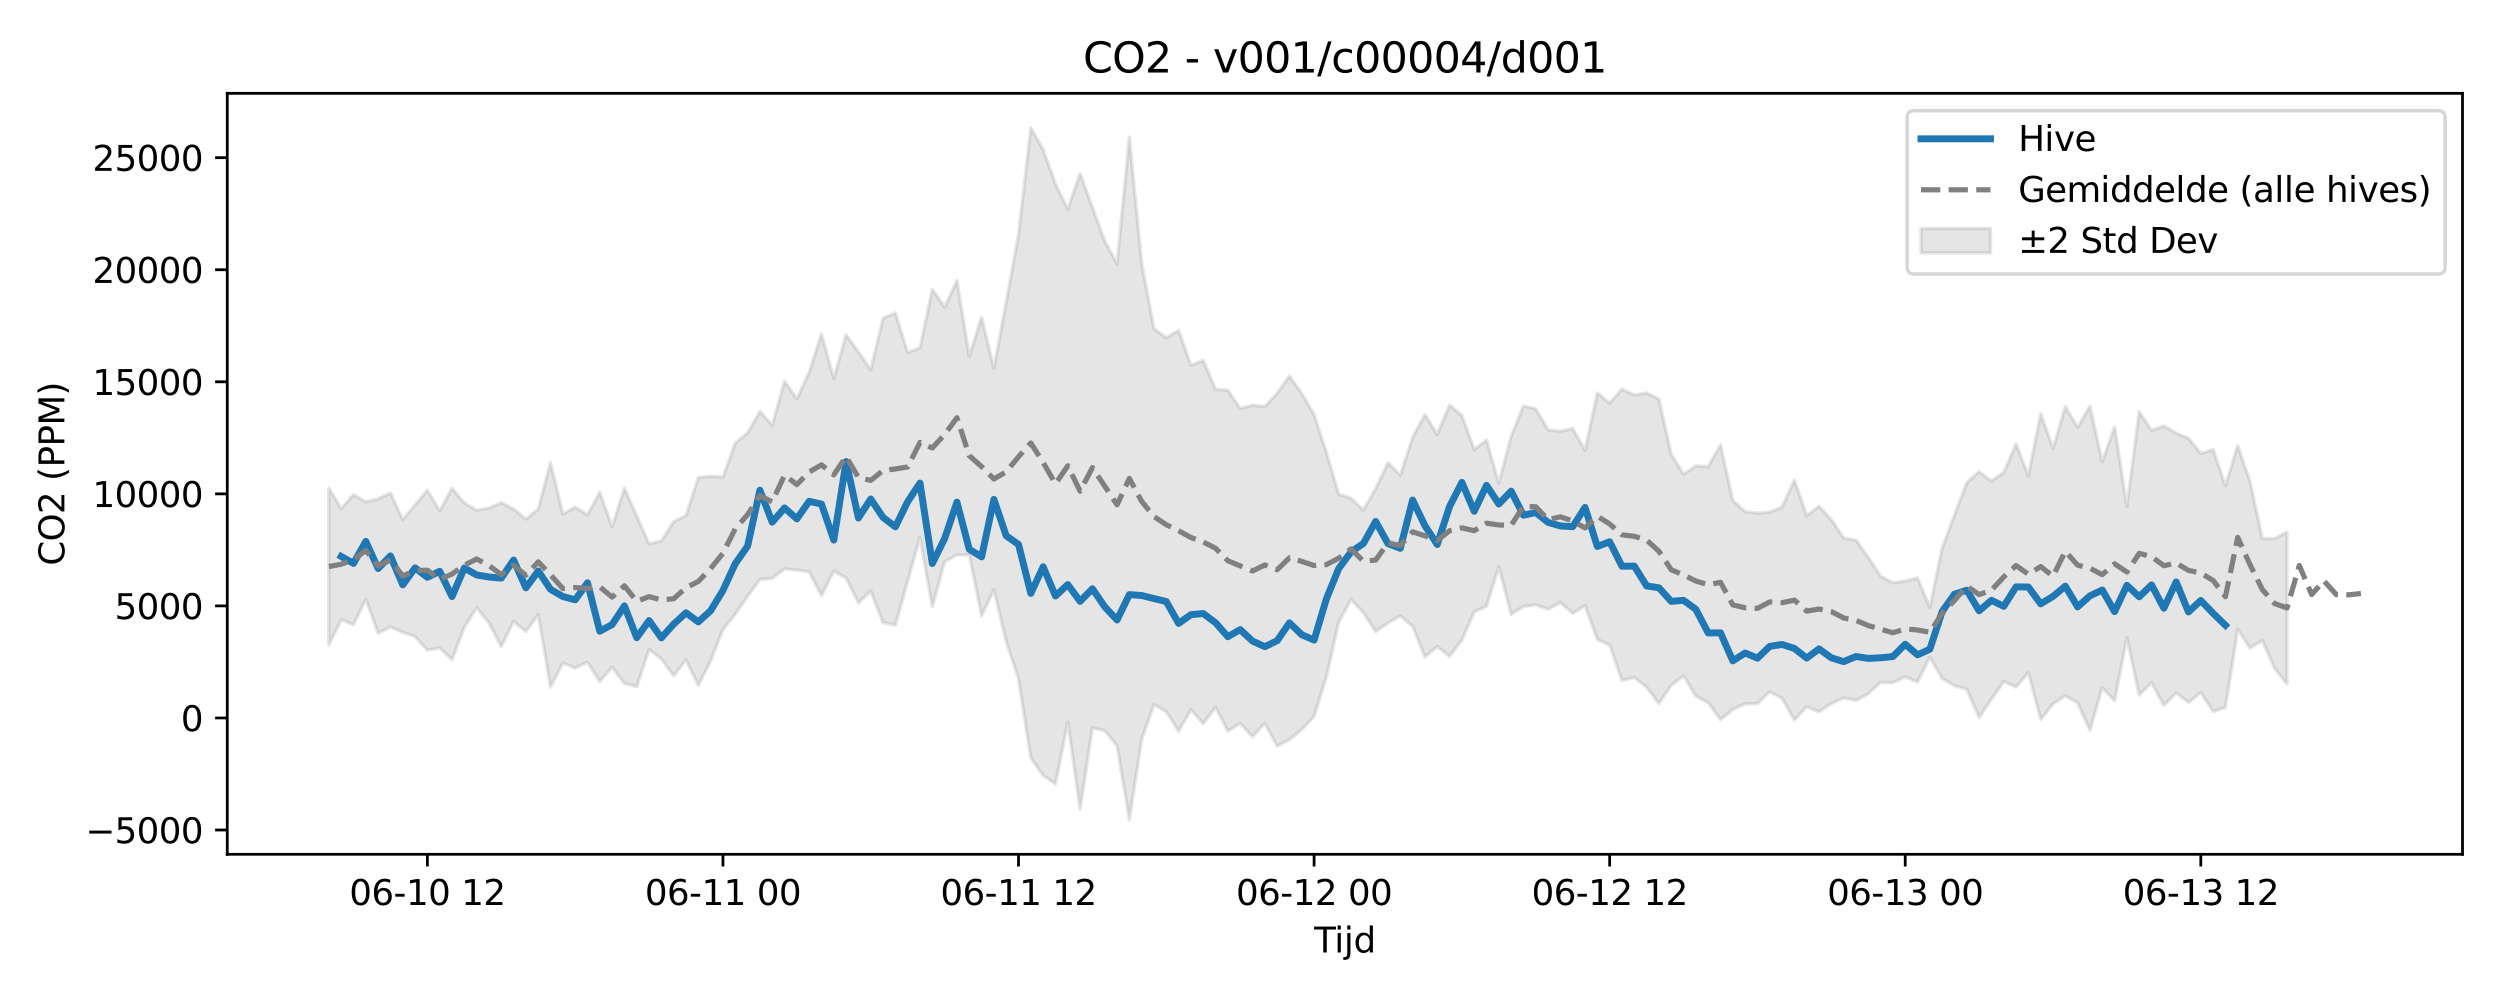 <?xml version="1.0" encoding="utf-8" standalone="no"?>
<!DOCTYPE svg PUBLIC "-//W3C//DTD SVG 1.1//EN"
  "http://www.w3.org/Graphics/SVG/1.1/DTD/svg11.dtd">
<svg xmlns:xlink="http://www.w3.org/1999/xlink" width="720pt" height="288pt" viewBox="0 0 720 288" xmlns="http://www.w3.org/2000/svg" version="1.1">
 <defs>
  <style type="text/css">*{stroke-linejoin: round; stroke-linecap: butt}</style>
 </defs>
 <g id="figure_1">
  <g id="patch_1">
   <path d="M 0 288 
L 720 288 
L 720 0 
L 0 0 
z
" style="fill: #ffffff"/>
  </g>
  <g id="axes_1">
   <g id="patch_2">
    <path d="M 65.45 246.04 
L 709.2 246.04 
L 709.2 26.88 
L 65.45 26.88 
z
" style="fill: #ffffff"/>
   </g>
   <g id="FillBetweenPolyCollection_1">
    <defs>
     <path id="mae911a343c" d="M 94.711 -147.384 
L 94.711 -102.272 
L 98.258 -109.494 
L 101.805 -108.139 
L 105.352 -115.425 
L 108.899 -105.657 
L 112.446 -107.45 
L 115.992 -105.893 
L 119.539 -104.692 
L 123.086 -100.757 
L 126.633 -101.395 
L 130.18 -98.008 
L 133.727 -107.343 
L 137.273 -112.953 
L 140.82 -108.597 
L 144.367 -101.781 
L 147.914 -109.017 
L 151.461 -106.128 
L 155.008 -111.037 
L 158.554 -90.12 
L 162.101 -97.076 
L 165.648 -95.622 
L 169.195 -97.276 
L 172.742 -91.741 
L 176.288 -95.83 
L 179.835 -91.153 
L 183.382 -90.254 
L 186.929 -100.965 
L 190.476 -98.223 
L 194.023 -93.38 
L 197.569 -97.934 
L 201.116 -90.638 
L 204.663 -97.667 
L 208.21 -106.684 
L 211.757 -111.089 
L 215.304 -116.275 
L 218.85 -121.079 
L 222.397 -121.437 
L 225.944 -124.173 
L 229.491 -123.781 
L 233.038 -123.364 
L 236.585 -116.416 
L 240.131 -123.534 
L 243.678 -121.498 
L 247.225 -114.367 
L 250.772 -117.801 
L 254.319 -108.666 
L 257.866 -107.972 
L 261.412 -120.616 
L 264.959 -133.316 
L 268.506 -113.282 
L 272.053 -126.2 
L 275.6 -128.179 
L 279.147 -128.191 
L 282.693 -110.651 
L 286.24 -118.142 
L 289.787 -103.223 
L 293.334 -92.496 
L 296.881 -69.696 
L 300.428 -64.666 
L 303.974 -62.239 
L 307.521 -79.957 
L 311.068 -55.011 
L 314.615 -78.392 
L 318.162 -77.546 
L 321.709 -73.177 
L 325.255 -51.922 
L 328.802 -75.005 
L 332.349 -85.092 
L 335.896 -83.055 
L 339.443 -77.421 
L 342.99 -83.582 
L 346.536 -79.598 
L 350.083 -84.281 
L 353.63 -77.422 
L 357.177 -79.65 
L 360.724 -75.801 
L 364.271 -79.687 
L 367.817 -73.108 
L 371.364 -75.015 
L 374.911 -77.904 
L 378.458 -81.676 
L 382.005 -93.076 
L 385.552 -108.819 
L 389.098 -115.348 
L 392.645 -111.6 
L 396.192 -106.134 
L 399.739 -108.563 
L 403.286 -110.634 
L 406.833 -107.655 
L 410.379 -98.771 
L 413.926 -101.799 
L 417.473 -98.973 
L 421.02 -103.654 
L 424.567 -111.756 
L 428.114 -113.401 
L 431.66 -124.785 
L 435.207 -111.068 
L 438.754 -113.334 
L 442.301 -113.804 
L 445.848 -112.538 
L 449.395 -114.497 
L 452.941 -111.329 
L 456.488 -113.607 
L 460.035 -103.821 
L 463.582 -102.284 
L 467.129 -92.008 
L 470.676 -92.876 
L 474.222 -90.093 
L 477.769 -85.402 
L 481.316 -90.636 
L 484.863 -93.378 
L 488.41 -87.522 
L 491.957 -85.632 
L 495.503 -80.746 
L 499.05 -83.663 
L 502.597 -85.271 
L 506.144 -85.357 
L 509.691 -88.766 
L 513.238 -86.881 
L 516.784 -80.635 
L 520.331 -84.491 
L 523.878 -82.972 
L 527.425 -85.366 
L 530.972 -87 
L 534.519 -86.248 
L 538.065 -88.186 
L 541.612 -91.486 
L 545.159 -91.389 
L 548.706 -93.098 
L 552.253 -91.574 
L 555.8 -98.756 
L 559.346 -92.606 
L 562.893 -90.483 
L 566.44 -89.475 
L 569.987 -81.348 
L 573.534 -86.618 
L 577.081 -91.746 
L 580.627 -90.106 
L 584.174 -94.311 
L 587.721 -80.805 
L 591.268 -85.263 
L 594.815 -87.609 
L 598.362 -85.578 
L 601.908 -77.693 
L 605.455 -89.977 
L 609.002 -86.204 
L 612.549 -104.304 
L 616.096 -87.82 
L 619.642 -91.394 
L 623.189 -84.835 
L 626.736 -88.432 
L 630.283 -85.7 
L 633.83 -88.566 
L 637.377 -83.129 
L 640.923 -84.214 
L 644.47 -106.761 
L 648.017 -101.366 
L 651.564 -103.538 
L 655.111 -95.446 
L 658.658 -91.024 
L 658.658 -134.789 
L 658.658 -134.789 
L 655.111 -132.89 
L 651.564 -132.847 
L 648.017 -149.327 
L 644.47 -159.695 
L 640.923 -148.078 
L 637.377 -158.536 
L 633.83 -157.366 
L 630.283 -161.756 
L 626.736 -163.275 
L 623.189 -165.325 
L 619.642 -164.01 
L 616.096 -169.422 
L 612.549 -142.202 
L 609.002 -165.053 
L 605.455 -155.017 
L 601.908 -171.021 
L 598.362 -164.895 
L 594.815 -170.874 
L 591.268 -158.816 
L 587.721 -168.862 
L 584.174 -150.949 
L 580.627 -160.112 
L 577.081 -151.943 
L 573.534 -149.424 
L 569.987 -152.175 
L 566.44 -148.973 
L 562.893 -139.644 
L 559.346 -130.139 
L 555.8 -113.05 
L 552.253 -121.568 
L 548.706 -120.645 
L 545.159 -120.138 
L 541.612 -122.066 
L 538.065 -127.492 
L 534.519 -132.432 
L 530.972 -133.031 
L 527.425 -138.377 
L 523.878 -142.223 
L 520.331 -139.486 
L 516.784 -149.693 
L 513.238 -141.977 
L 509.691 -140.536 
L 506.144 -140.228 
L 502.597 -140.643 
L 499.05 -143.904 
L 495.503 -159.85 
L 491.957 -153.591 
L 488.41 -153.787 
L 484.863 -151.448 
L 481.316 -157.179 
L 477.769 -173.07 
L 474.222 -174.824 
L 470.676 -174.232 
L 467.129 -175.935 
L 463.582 -171.914 
L 460.035 -174.825 
L 456.488 -158.313 
L 452.941 -164.585 
L 449.395 -163.812 
L 445.848 -164.189 
L 442.301 -170.283 
L 438.754 -171.023 
L 435.207 -162.359 
L 431.66 -148.821 
L 428.114 -161.242 
L 424.567 -158.556 
L 421.02 -168.297 
L 417.473 -171.347 
L 413.926 -162.874 
L 410.379 -168.583 
L 406.833 -162.036 
L 403.286 -151.157 
L 399.739 -154.72 
L 396.192 -147.27 
L 392.645 -141.106 
L 389.098 -144.491 
L 385.552 -145.648 
L 382.005 -157.707 
L 378.458 -168.566 
L 374.911 -174.713 
L 371.364 -179.682 
L 367.817 -174.726 
L 364.271 -170.892 
L 360.724 -171.31 
L 357.177 -170.341 
L 353.63 -175.572 
L 350.083 -175.903 
L 346.536 -184.232 
L 342.99 -182.8 
L 339.443 -192.86 
L 335.896 -190.712 
L 332.349 -193.347 
L 328.802 -212.213 
L 325.255 -248.52 
L 321.709 -212.056 
L 318.162 -218.574 
L 314.615 -228.282 
L 311.068 -238.042 
L 307.521 -227.746 
L 303.974 -235.054 
L 300.428 -244.946 
L 296.881 -251.158 
L 293.334 -220.424 
L 289.787 -201.003 
L 286.24 -181.959 
L 282.693 -196.606 
L 279.147 -185.353 
L 275.6 -207.194 
L 272.053 -199.543 
L 268.506 -204.684 
L 264.959 -187.857 
L 261.412 -186.425 
L 257.866 -197.906 
L 254.319 -196.319 
L 250.772 -181.488 
L 247.225 -186.629 
L 243.678 -191.543 
L 240.131 -178.943 
L 236.585 -191.816 
L 233.038 -180.768 
L 229.491 -173.107 
L 225.944 -178.162 
L 222.397 -165.482 
L 218.85 -169.464 
L 215.304 -163.301 
L 211.757 -160.363 
L 208.21 -150.656 
L 204.663 -150.837 
L 201.116 -150.455 
L 197.569 -139.494 
L 194.023 -137.759 
L 190.476 -132.231 
L 186.929 -131.363 
L 183.382 -139.393 
L 179.835 -147.418 
L 176.288 -136.262 
L 172.742 -146.226 
L 169.195 -139.749 
L 165.648 -141.965 
L 162.101 -139.939 
L 158.554 -154.752 
L 155.008 -141.346 
L 151.461 -138.514 
L 147.914 -141.375 
L 144.367 -143.241 
L 140.82 -141.664 
L 137.273 -141.074 
L 133.727 -143.122 
L 130.18 -147.345 
L 126.633 -140.862 
L 123.086 -146.812 
L 119.539 -142.6 
L 115.992 -138.37 
L 112.446 -146.004 
L 108.899 -144.327 
L 105.352 -143.481 
L 101.805 -145.54 
L 98.258 -141.504 
L 94.711 -147.384 
z
" style="stroke: #808080; stroke-opacity: 0.2"/>
    </defs>
    <g clip-path="url(#p1f1b391fb7)">
     <use xlink:href="#mae911a343c" x="0" y="288" style="fill: #808080; fill-opacity: 0.2; stroke: #808080; stroke-opacity: 0.2"/>
    </g>
   </g>
   <g id="matplotlib.axis_1">
    <g id="xtick_1">
     <g id="line2d_1">
      <defs>
       <path id="ma8ecbeee14" d="M 0 0 
L 0 3.5 
" style="stroke: #000000; stroke-width: 0.8"/>
      </defs>
      <g>
       <use xlink:href="#ma8ecbeee14" x="123.086" y="246.04" style="stroke: #000000; stroke-width: 0.8"/>
      </g>
     </g>
     <g id="text_1">
      <!-- 06-10 12 -->
      <g transform="translate(100.606 260.638) scale(0.1 -0.1)">
       <defs>
        <path id="DejaVuSans-30" d="M 2034 4250 
Q 1547 4250 1301 3770 
Q 1056 3291 1056 2328 
Q 1056 1369 1301 889 
Q 1547 409 2034 409 
Q 2525 409 2770 889 
Q 3016 1369 3016 2328 
Q 3016 3291 2770 3770 
Q 2525 4250 2034 4250 
z
M 2034 4750 
Q 2819 4750 3233 4129 
Q 3647 3509 3647 2328 
Q 3647 1150 3233 529 
Q 2819 -91 2034 -91 
Q 1250 -91 836 529 
Q 422 1150 422 2328 
Q 422 3509 836 4129 
Q 1250 4750 2034 4750 
z
" transform="scale(0.016)"/>
        <path id="DejaVuSans-36" d="M 2113 2584 
Q 1688 2584 1439 2293 
Q 1191 2003 1191 1497 
Q 1191 994 1439 701 
Q 1688 409 2113 409 
Q 2538 409 2786 701 
Q 3034 994 3034 1497 
Q 3034 2003 2786 2293 
Q 2538 2584 2113 2584 
z
M 3366 4563 
L 3366 3988 
Q 3128 4100 2886 4159 
Q 2644 4219 2406 4219 
Q 1781 4219 1451 3797 
Q 1122 3375 1075 2522 
Q 1259 2794 1537 2939 
Q 1816 3084 2150 3084 
Q 2853 3084 3261 2657 
Q 3669 2231 3669 1497 
Q 3669 778 3244 343 
Q 2819 -91 2113 -91 
Q 1303 -91 875 529 
Q 447 1150 447 2328 
Q 447 3434 972 4092 
Q 1497 4750 2381 4750 
Q 2619 4750 2861 4703 
Q 3103 4656 3366 4563 
z
" transform="scale(0.016)"/>
        <path id="DejaVuSans-2d" d="M 313 2009 
L 1997 2009 
L 1997 1497 
L 313 1497 
L 313 2009 
z
" transform="scale(0.016)"/>
        <path id="DejaVuSans-31" d="M 794 531 
L 1825 531 
L 1825 4091 
L 703 3866 
L 703 4441 
L 1819 4666 
L 2450 4666 
L 2450 531 
L 3481 531 
L 3481 0 
L 794 0 
L 794 531 
z
" transform="scale(0.016)"/>
        <path id="DejaVuSans-20" transform="scale(0.016)"/>
        <path id="DejaVuSans-32" d="M 1228 531 
L 3431 531 
L 3431 0 
L 469 0 
L 469 531 
Q 828 903 1448 1529 
Q 2069 2156 2228 2338 
Q 2531 2678 2651 2914 
Q 2772 3150 2772 3378 
Q 2772 3750 2511 3984 
Q 2250 4219 1831 4219 
Q 1534 4219 1204 4116 
Q 875 4013 500 3803 
L 500 4441 
Q 881 4594 1212 4672 
Q 1544 4750 1819 4750 
Q 2544 4750 2975 4387 
Q 3406 4025 3406 3419 
Q 3406 3131 3298 2873 
Q 3191 2616 2906 2266 
Q 2828 2175 2409 1742 
Q 1991 1309 1228 531 
z
" transform="scale(0.016)"/>
       </defs>
       <use xlink:href="#DejaVuSans-30"/>
       <use xlink:href="#DejaVuSans-36" transform="translate(63.623 0)"/>
       <use xlink:href="#DejaVuSans-2d" transform="translate(127.246 0)"/>
       <use xlink:href="#DejaVuSans-31" transform="translate(163.33 0)"/>
       <use xlink:href="#DejaVuSans-30" transform="translate(226.953 0)"/>
       <use xlink:href="#DejaVuSans-20" transform="translate(290.576 0)"/>
       <use xlink:href="#DejaVuSans-31" transform="translate(322.363 0)"/>
       <use xlink:href="#DejaVuSans-32" transform="translate(385.986 0)"/>
      </g>
     </g>
    </g>
    <g id="xtick_2">
     <g id="line2d_2">
      <g>
       <use xlink:href="#ma8ecbeee14" x="208.21" y="246.04" style="stroke: #000000; stroke-width: 0.8"/>
      </g>
     </g>
     <g id="text_2">
      <!-- 06-11 00 -->
      <g transform="translate(185.73 260.638) scale(0.1 -0.1)">
       <use xlink:href="#DejaVuSans-30"/>
       <use xlink:href="#DejaVuSans-36" transform="translate(63.623 0)"/>
       <use xlink:href="#DejaVuSans-2d" transform="translate(127.246 0)"/>
       <use xlink:href="#DejaVuSans-31" transform="translate(163.33 0)"/>
       <use xlink:href="#DejaVuSans-31" transform="translate(226.953 0)"/>
       <use xlink:href="#DejaVuSans-20" transform="translate(290.576 0)"/>
       <use xlink:href="#DejaVuSans-30" transform="translate(322.363 0)"/>
       <use xlink:href="#DejaVuSans-30" transform="translate(385.986 0)"/>
      </g>
     </g>
    </g>
    <g id="xtick_3">
     <g id="line2d_3">
      <g>
       <use xlink:href="#ma8ecbeee14" x="293.334" y="246.04" style="stroke: #000000; stroke-width: 0.8"/>
      </g>
     </g>
     <g id="text_3">
      <!-- 06-11 12 -->
      <g transform="translate(270.853 260.638) scale(0.1 -0.1)">
       <use xlink:href="#DejaVuSans-30"/>
       <use xlink:href="#DejaVuSans-36" transform="translate(63.623 0)"/>
       <use xlink:href="#DejaVuSans-2d" transform="translate(127.246 0)"/>
       <use xlink:href="#DejaVuSans-31" transform="translate(163.33 0)"/>
       <use xlink:href="#DejaVuSans-31" transform="translate(226.953 0)"/>
       <use xlink:href="#DejaVuSans-20" transform="translate(290.576 0)"/>
       <use xlink:href="#DejaVuSans-31" transform="translate(322.363 0)"/>
       <use xlink:href="#DejaVuSans-32" transform="translate(385.986 0)"/>
      </g>
     </g>
    </g>
    <g id="xtick_4">
     <g id="line2d_4">
      <g>
       <use xlink:href="#ma8ecbeee14" x="378.458" y="246.04" style="stroke: #000000; stroke-width: 0.8"/>
      </g>
     </g>
     <g id="text_4">
      <!-- 06-12 00 -->
      <g transform="translate(355.977 260.638) scale(0.1 -0.1)">
       <use xlink:href="#DejaVuSans-30"/>
       <use xlink:href="#DejaVuSans-36" transform="translate(63.623 0)"/>
       <use xlink:href="#DejaVuSans-2d" transform="translate(127.246 0)"/>
       <use xlink:href="#DejaVuSans-31" transform="translate(163.33 0)"/>
       <use xlink:href="#DejaVuSans-32" transform="translate(226.953 0)"/>
       <use xlink:href="#DejaVuSans-20" transform="translate(290.576 0)"/>
       <use xlink:href="#DejaVuSans-30" transform="translate(322.363 0)"/>
       <use xlink:href="#DejaVuSans-30" transform="translate(385.986 0)"/>
      </g>
     </g>
    </g>
    <g id="xtick_5">
     <g id="line2d_5">
      <g>
       <use xlink:href="#ma8ecbeee14" x="463.582" y="246.04" style="stroke: #000000; stroke-width: 0.8"/>
      </g>
     </g>
     <g id="text_5">
      <!-- 06-12 12 -->
      <g transform="translate(441.101 260.638) scale(0.1 -0.1)">
       <use xlink:href="#DejaVuSans-30"/>
       <use xlink:href="#DejaVuSans-36" transform="translate(63.623 0)"/>
       <use xlink:href="#DejaVuSans-2d" transform="translate(127.246 0)"/>
       <use xlink:href="#DejaVuSans-31" transform="translate(163.33 0)"/>
       <use xlink:href="#DejaVuSans-32" transform="translate(226.953 0)"/>
       <use xlink:href="#DejaVuSans-20" transform="translate(290.576 0)"/>
       <use xlink:href="#DejaVuSans-31" transform="translate(322.363 0)"/>
       <use xlink:href="#DejaVuSans-32" transform="translate(385.986 0)"/>
      </g>
     </g>
    </g>
    <g id="xtick_6">
     <g id="line2d_6">
      <g>
       <use xlink:href="#ma8ecbeee14" x="548.706" y="246.04" style="stroke: #000000; stroke-width: 0.8"/>
      </g>
     </g>
     <g id="text_6">
      <!-- 06-13 00 -->
      <g transform="translate(526.225 260.638) scale(0.1 -0.1)">
       <defs>
        <path id="DejaVuSans-33" d="M 2597 2516 
Q 3050 2419 3304 2112 
Q 3559 1806 3559 1356 
Q 3559 666 3084 287 
Q 2609 -91 1734 -91 
Q 1441 -91 1130 -33 
Q 819 25 488 141 
L 488 750 
Q 750 597 1062 519 
Q 1375 441 1716 441 
Q 2309 441 2620 675 
Q 2931 909 2931 1356 
Q 2931 1769 2642 2001 
Q 2353 2234 1838 2234 
L 1294 2234 
L 1294 2753 
L 1863 2753 
Q 2328 2753 2575 2939 
Q 2822 3125 2822 3475 
Q 2822 3834 2567 4026 
Q 2313 4219 1838 4219 
Q 1578 4219 1281 4162 
Q 984 4106 628 3988 
L 628 4550 
Q 988 4650 1302 4700 
Q 1616 4750 1894 4750 
Q 2613 4750 3031 4423 
Q 3450 4097 3450 3541 
Q 3450 3153 3228 2886 
Q 3006 2619 2597 2516 
z
" transform="scale(0.016)"/>
       </defs>
       <use xlink:href="#DejaVuSans-30"/>
       <use xlink:href="#DejaVuSans-36" transform="translate(63.623 0)"/>
       <use xlink:href="#DejaVuSans-2d" transform="translate(127.246 0)"/>
       <use xlink:href="#DejaVuSans-31" transform="translate(163.33 0)"/>
       <use xlink:href="#DejaVuSans-33" transform="translate(226.953 0)"/>
       <use xlink:href="#DejaVuSans-20" transform="translate(290.576 0)"/>
       <use xlink:href="#DejaVuSans-30" transform="translate(322.363 0)"/>
       <use xlink:href="#DejaVuSans-30" transform="translate(385.986 0)"/>
      </g>
     </g>
    </g>
    <g id="xtick_7">
     <g id="line2d_7">
      <g>
       <use xlink:href="#ma8ecbeee14" x="633.83" y="246.04" style="stroke: #000000; stroke-width: 0.8"/>
      </g>
     </g>
     <g id="text_7">
      <!-- 06-13 12 -->
      <g transform="translate(611.349 260.638) scale(0.1 -0.1)">
       <use xlink:href="#DejaVuSans-30"/>
       <use xlink:href="#DejaVuSans-36" transform="translate(63.623 0)"/>
       <use xlink:href="#DejaVuSans-2d" transform="translate(127.246 0)"/>
       <use xlink:href="#DejaVuSans-31" transform="translate(163.33 0)"/>
       <use xlink:href="#DejaVuSans-33" transform="translate(226.953 0)"/>
       <use xlink:href="#DejaVuSans-20" transform="translate(290.576 0)"/>
       <use xlink:href="#DejaVuSans-31" transform="translate(322.363 0)"/>
       <use xlink:href="#DejaVuSans-32" transform="translate(385.986 0)"/>
      </g>
     </g>
    </g>
    <g id="text_8">
     <!-- Tijd -->
     <g transform="translate(378.475 274.317) scale(0.1 -0.1)">
      <defs>
       <path id="DejaVuSans-54" d="M -19 4666 
L 3928 4666 
L 3928 4134 
L 2272 4134 
L 2272 0 
L 1638 0 
L 1638 4134 
L -19 4134 
L -19 4666 
z
" transform="scale(0.016)"/>
       <path id="DejaVuSans-69" d="M 603 3500 
L 1178 3500 
L 1178 0 
L 603 0 
L 603 3500 
z
M 603 4863 
L 1178 4863 
L 1178 4134 
L 603 4134 
L 603 4863 
z
" transform="scale(0.016)"/>
       <path id="DejaVuSans-6a" d="M 603 3500 
L 1178 3500 
L 1178 -63 
Q 1178 -731 923 -1031 
Q 669 -1331 103 -1331 
L -116 -1331 
L -116 -844 
L 38 -844 
Q 366 -844 484 -692 
Q 603 -541 603 -63 
L 603 3500 
z
M 603 4863 
L 1178 4863 
L 1178 4134 
L 603 4134 
L 603 4863 
z
" transform="scale(0.016)"/>
       <path id="DejaVuSans-64" d="M 2906 2969 
L 2906 4863 
L 3481 4863 
L 3481 0 
L 2906 0 
L 2906 525 
Q 2725 213 2448 61 
Q 2172 -91 1784 -91 
Q 1150 -91 751 415 
Q 353 922 353 1747 
Q 353 2572 751 3078 
Q 1150 3584 1784 3584 
Q 2172 3584 2448 3432 
Q 2725 3281 2906 2969 
z
M 947 1747 
Q 947 1113 1208 752 
Q 1469 391 1925 391 
Q 2381 391 2643 752 
Q 2906 1113 2906 1747 
Q 2906 2381 2643 2742 
Q 2381 3103 1925 3103 
Q 1469 3103 1208 2742 
Q 947 2381 947 1747 
z
" transform="scale(0.016)"/>
      </defs>
      <use xlink:href="#DejaVuSans-54"/>
      <use xlink:href="#DejaVuSans-69" transform="translate(57.959 0)"/>
      <use xlink:href="#DejaVuSans-6a" transform="translate(85.742 0)"/>
      <use xlink:href="#DejaVuSans-64" transform="translate(113.525 0)"/>
     </g>
    </g>
   </g>
   <g id="matplotlib.axis_2">
    <g id="ytick_1">
     <g id="line2d_8">
      <defs>
       <path id="mf0918ea2f8" d="M 0 0 
L -3.5 0 
" style="stroke: #000000; stroke-width: 0.8"/>
      </defs>
      <g>
       <use xlink:href="#mf0918ea2f8" x="65.45" y="239.047" style="stroke: #000000; stroke-width: 0.8"/>
      </g>
     </g>
     <g id="text_9">
      <!-- −5000 -->
      <g transform="translate(24.62 242.846) scale(0.1 -0.1)">
       <defs>
        <path id="DejaVuSans-2212" d="M 678 2272 
L 4684 2272 
L 4684 1741 
L 678 1741 
L 678 2272 
z
" transform="scale(0.016)"/>
        <path id="DejaVuSans-35" d="M 691 4666 
L 3169 4666 
L 3169 4134 
L 1269 4134 
L 1269 2991 
Q 1406 3038 1543 3061 
Q 1681 3084 1819 3084 
Q 2600 3084 3056 2656 
Q 3513 2228 3513 1497 
Q 3513 744 3044 326 
Q 2575 -91 1722 -91 
Q 1428 -91 1123 -41 
Q 819 9 494 109 
L 494 744 
Q 775 591 1075 516 
Q 1375 441 1709 441 
Q 2250 441 2565 725 
Q 2881 1009 2881 1497 
Q 2881 1984 2565 2268 
Q 2250 2553 1709 2553 
Q 1456 2553 1204 2497 
Q 953 2441 691 2322 
L 691 4666 
z
" transform="scale(0.016)"/>
       </defs>
       <use xlink:href="#DejaVuSans-2212"/>
       <use xlink:href="#DejaVuSans-35" transform="translate(83.789 0)"/>
       <use xlink:href="#DejaVuSans-30" transform="translate(147.412 0)"/>
       <use xlink:href="#DejaVuSans-30" transform="translate(211.035 0)"/>
       <use xlink:href="#DejaVuSans-30" transform="translate(274.658 0)"/>
      </g>
     </g>
    </g>
    <g id="ytick_2">
     <g id="line2d_9">
      <g>
       <use xlink:href="#mf0918ea2f8" x="65.45" y="206.774" style="stroke: #000000; stroke-width: 0.8"/>
      </g>
     </g>
     <g id="text_10">
      <!-- 0 -->
      <g transform="translate(52.087 210.573) scale(0.1 -0.1)">
       <use xlink:href="#DejaVuSans-30"/>
      </g>
     </g>
    </g>
    <g id="ytick_3">
     <g id="line2d_10">
      <g>
       <use xlink:href="#mf0918ea2f8" x="65.45" y="174.5" style="stroke: #000000; stroke-width: 0.8"/>
      </g>
     </g>
     <g id="text_11">
      <!-- 5000 -->
      <g transform="translate(33 178.299) scale(0.1 -0.1)">
       <use xlink:href="#DejaVuSans-35"/>
       <use xlink:href="#DejaVuSans-30" transform="translate(63.623 0)"/>
       <use xlink:href="#DejaVuSans-30" transform="translate(127.246 0)"/>
       <use xlink:href="#DejaVuSans-30" transform="translate(190.869 0)"/>
      </g>
     </g>
    </g>
    <g id="ytick_4">
     <g id="line2d_11">
      <g>
       <use xlink:href="#mf0918ea2f8" x="65.45" y="142.227" style="stroke: #000000; stroke-width: 0.8"/>
      </g>
     </g>
     <g id="text_12">
      <!-- 10000 -->
      <g transform="translate(26.637 146.026) scale(0.1 -0.1)">
       <use xlink:href="#DejaVuSans-31"/>
       <use xlink:href="#DejaVuSans-30" transform="translate(63.623 0)"/>
       <use xlink:href="#DejaVuSans-30" transform="translate(127.246 0)"/>
       <use xlink:href="#DejaVuSans-30" transform="translate(190.869 0)"/>
       <use xlink:href="#DejaVuSans-30" transform="translate(254.492 0)"/>
      </g>
     </g>
    </g>
    <g id="ytick_5">
     <g id="line2d_12">
      <g>
       <use xlink:href="#mf0918ea2f8" x="65.45" y="109.953" style="stroke: #000000; stroke-width: 0.8"/>
      </g>
     </g>
     <g id="text_13">
      <!-- 15000 -->
      <g transform="translate(26.637 113.752) scale(0.1 -0.1)">
       <use xlink:href="#DejaVuSans-31"/>
       <use xlink:href="#DejaVuSans-35" transform="translate(63.623 0)"/>
       <use xlink:href="#DejaVuSans-30" transform="translate(127.246 0)"/>
       <use xlink:href="#DejaVuSans-30" transform="translate(190.869 0)"/>
       <use xlink:href="#DejaVuSans-30" transform="translate(254.492 0)"/>
      </g>
     </g>
    </g>
    <g id="ytick_6">
     <g id="line2d_13">
      <g>
       <use xlink:href="#mf0918ea2f8" x="65.45" y="77.679" style="stroke: #000000; stroke-width: 0.8"/>
      </g>
     </g>
     <g id="text_14">
      <!-- 20000 -->
      <g transform="translate(26.637 81.479) scale(0.1 -0.1)">
       <use xlink:href="#DejaVuSans-32"/>
       <use xlink:href="#DejaVuSans-30" transform="translate(63.623 0)"/>
       <use xlink:href="#DejaVuSans-30" transform="translate(127.246 0)"/>
       <use xlink:href="#DejaVuSans-30" transform="translate(190.869 0)"/>
       <use xlink:href="#DejaVuSans-30" transform="translate(254.492 0)"/>
      </g>
     </g>
    </g>
    <g id="ytick_7">
     <g id="line2d_14">
      <g>
       <use xlink:href="#mf0918ea2f8" x="65.45" y="45.406" style="stroke: #000000; stroke-width: 0.8"/>
      </g>
     </g>
     <g id="text_15">
      <!-- 25000 -->
      <g transform="translate(26.637 49.205) scale(0.1 -0.1)">
       <use xlink:href="#DejaVuSans-32"/>
       <use xlink:href="#DejaVuSans-35" transform="translate(63.623 0)"/>
       <use xlink:href="#DejaVuSans-30" transform="translate(127.246 0)"/>
       <use xlink:href="#DejaVuSans-30" transform="translate(190.869 0)"/>
       <use xlink:href="#DejaVuSans-30" transform="translate(254.492 0)"/>
      </g>
     </g>
    </g>
    <g id="text_16">
     <!-- CO2 (PPM) -->
     <g transform="translate(18.541 162.903) rotate(-90) scale(0.1 -0.1)">
      <defs>
       <path id="DejaVuSans-43" d="M 4122 4306 
L 4122 3641 
Q 3803 3938 3442 4084 
Q 3081 4231 2675 4231 
Q 1875 4231 1450 3742 
Q 1025 3253 1025 2328 
Q 1025 1406 1450 917 
Q 1875 428 2675 428 
Q 3081 428 3442 575 
Q 3803 722 4122 1019 
L 4122 359 
Q 3791 134 3420 21 
Q 3050 -91 2638 -91 
Q 1578 -91 968 557 
Q 359 1206 359 2328 
Q 359 3453 968 4101 
Q 1578 4750 2638 4750 
Q 3056 4750 3426 4639 
Q 3797 4528 4122 4306 
z
" transform="scale(0.016)"/>
       <path id="DejaVuSans-4f" d="M 2522 4238 
Q 1834 4238 1429 3725 
Q 1025 3213 1025 2328 
Q 1025 1447 1429 934 
Q 1834 422 2522 422 
Q 3209 422 3611 934 
Q 4013 1447 4013 2328 
Q 4013 3213 3611 3725 
Q 3209 4238 2522 4238 
z
M 2522 4750 
Q 3503 4750 4090 4092 
Q 4678 3434 4678 2328 
Q 4678 1225 4090 567 
Q 3503 -91 2522 -91 
Q 1538 -91 948 565 
Q 359 1222 359 2328 
Q 359 3434 948 4092 
Q 1538 4750 2522 4750 
z
" transform="scale(0.016)"/>
       <path id="DejaVuSans-28" d="M 1984 4856 
Q 1566 4138 1362 3434 
Q 1159 2731 1159 2009 
Q 1159 1288 1364 580 
Q 1569 -128 1984 -844 
L 1484 -844 
Q 1016 -109 783 600 
Q 550 1309 550 2009 
Q 550 2706 781 3412 
Q 1013 4119 1484 4856 
L 1984 4856 
z
" transform="scale(0.016)"/>
       <path id="DejaVuSans-50" d="M 1259 4147 
L 1259 2394 
L 2053 2394 
Q 2494 2394 2734 2622 
Q 2975 2850 2975 3272 
Q 2975 3691 2734 3919 
Q 2494 4147 2053 4147 
L 1259 4147 
z
M 628 4666 
L 2053 4666 
Q 2838 4666 3239 4311 
Q 3641 3956 3641 3272 
Q 3641 2581 3239 2228 
Q 2838 1875 2053 1875 
L 1259 1875 
L 1259 0 
L 628 0 
L 628 4666 
z
" transform="scale(0.016)"/>
       <path id="DejaVuSans-4d" d="M 628 4666 
L 1569 4666 
L 2759 1491 
L 3956 4666 
L 4897 4666 
L 4897 0 
L 4281 0 
L 4281 4097 
L 3078 897 
L 2444 897 
L 1241 4097 
L 1241 0 
L 628 0 
L 628 4666 
z
" transform="scale(0.016)"/>
       <path id="DejaVuSans-29" d="M 513 4856 
L 1013 4856 
Q 1481 4119 1714 3412 
Q 1947 2706 1947 2009 
Q 1947 1309 1714 600 
Q 1481 -109 1013 -844 
L 513 -844 
Q 928 -128 1133 580 
Q 1338 1288 1338 2009 
Q 1338 2731 1133 3434 
Q 928 4138 513 4856 
z
" transform="scale(0.016)"/>
      </defs>
      <use xlink:href="#DejaVuSans-43"/>
      <use xlink:href="#DejaVuSans-4f" transform="translate(69.824 0)"/>
      <use xlink:href="#DejaVuSans-32" transform="translate(148.535 0)"/>
      <use xlink:href="#DejaVuSans-20" transform="translate(212.158 0)"/>
      <use xlink:href="#DejaVuSans-28" transform="translate(243.945 0)"/>
      <use xlink:href="#DejaVuSans-50" transform="translate(282.959 0)"/>
      <use xlink:href="#DejaVuSans-50" transform="translate(343.262 0)"/>
      <use xlink:href="#DejaVuSans-4d" transform="translate(403.564 0)"/>
      <use xlink:href="#DejaVuSans-29" transform="translate(489.844 0)"/>
     </g>
    </g>
   </g>
   <g id="line2d_15">
    <path d="M 98.258 160.244 
L 101.805 162.262 
L 105.352 155.93 
L 108.899 163.738 
L 112.446 160.104 
L 115.992 168.441 
L 119.539 163.559 
L 123.086 166.251 
L 126.633 164.534 
L 130.18 171.826 
L 133.727 163.57 
L 137.273 165.593 
L 140.82 166.18 
L 144.367 166.494 
L 147.914 161.298 
L 151.461 169.293 
L 155.008 164.457 
L 158.554 169.73 
L 162.101 171.802 
L 165.648 172.753 
L 169.195 167.85 
L 172.742 181.79 
L 176.288 179.868 
L 179.835 174.496 
L 183.382 183.644 
L 186.929 178.739 
L 190.476 183.694 
L 194.023 179.739 
L 197.569 176.488 
L 201.116 179.113 
L 204.663 175.877 
L 208.21 170.042 
L 211.757 162.326 
L 215.304 157.29 
L 218.85 141.183 
L 222.397 150.381 
L 225.944 146.293 
L 229.491 149.427 
L 233.038 144.365 
L 236.585 145.181 
L 240.131 155.532 
L 243.678 132.938 
L 247.225 149.194 
L 250.772 143.713 
L 254.319 149.013 
L 257.866 151.73 
L 261.412 144.475 
L 264.959 139.128 
L 268.506 162.292 
L 272.053 155.1 
L 275.6 144.619 
L 279.147 158.183 
L 282.693 160.369 
L 286.24 143.838 
L 289.787 154.31 
L 293.334 156.797 
L 296.881 170.895 
L 300.428 163.239 
L 303.974 171.647 
L 307.521 168.353 
L 311.068 173.179 
L 314.615 169.558 
L 318.162 174.756 
L 321.709 178.541 
L 325.255 171.247 
L 328.802 171.509 
L 335.896 173.254 
L 339.443 179.533 
L 342.99 177.022 
L 346.536 176.699 
L 350.083 179.358 
L 353.63 183.369 
L 357.177 181.331 
L 360.724 184.628 
L 364.271 186.241 
L 367.817 184.529 
L 371.364 179.38 
L 374.911 182.805 
L 378.458 184.341 
L 382.005 172.45 
L 385.552 163.744 
L 389.098 158.949 
L 392.645 156.534 
L 396.192 150.181 
L 399.739 156.558 
L 403.286 157.918 
L 406.833 144.021 
L 410.379 151.399 
L 413.926 156.806 
L 417.473 145.869 
L 421.02 138.93 
L 424.567 147.242 
L 428.114 139.789 
L 431.66 145.148 
L 435.207 141.461 
L 438.754 148.384 
L 442.301 147.601 
L 445.848 150.448 
L 449.395 151.468 
L 452.941 151.691 
L 456.488 146.14 
L 460.035 157.384 
L 463.582 156.035 
L 467.129 163.077 
L 470.676 163.028 
L 474.222 168.751 
L 477.769 169.274 
L 481.316 173.196 
L 484.863 172.889 
L 488.41 175.49 
L 491.957 182.287 
L 495.503 182.256 
L 499.05 190.318 
L 502.597 188.064 
L 506.144 189.552 
L 509.691 186.149 
L 513.238 185.604 
L 516.784 186.751 
L 520.331 189.527 
L 523.878 186.882 
L 527.425 189.447 
L 530.972 190.544 
L 534.519 189.073 
L 538.065 189.615 
L 541.612 189.445 
L 545.159 189.077 
L 548.706 185.546 
L 552.253 188.597 
L 555.8 186.966 
L 559.346 176.109 
L 562.893 171.137 
L 566.44 169.98 
L 569.987 175.907 
L 573.534 172.893 
L 577.081 174.627 
L 580.627 169.016 
L 584.174 169.067 
L 587.721 173.906 
L 591.268 171.755 
L 594.815 168.818 
L 598.362 174.778 
L 601.908 171.6 
L 605.455 169.924 
L 609.002 176.148 
L 612.549 168.581 
L 616.096 171.875 
L 619.642 168.461 
L 623.189 175.158 
L 626.736 167.598 
L 630.283 176.243 
L 633.83 172.944 
L 637.377 176.632 
L 640.923 180.077 
L 640.923 180.077 
" clip-path="url(#p1f1b391fb7)" style="fill: none; stroke: #1f77b4; stroke-width: 2; stroke-linecap: square"/>
   </g>
   <g id="line2d_16">
    <path d="M 94.711 163.172 
L 98.258 162.501 
L 101.805 161.161 
L 105.352 158.547 
L 108.899 163.008 
L 112.446 161.273 
L 115.992 165.869 
L 119.539 164.354 
L 123.086 164.215 
L 126.633 166.871 
L 130.18 165.324 
L 133.727 162.768 
L 137.273 160.986 
L 140.82 162.87 
L 144.367 165.489 
L 147.914 162.804 
L 151.461 165.679 
L 155.008 161.809 
L 158.554 165.564 
L 162.101 169.493 
L 165.648 169.206 
L 169.195 169.488 
L 172.742 169.016 
L 176.288 171.954 
L 179.835 168.715 
L 183.382 173.177 
L 186.929 171.836 
L 190.476 172.773 
L 194.023 172.431 
L 197.569 169.286 
L 201.116 167.453 
L 204.663 163.748 
L 208.21 159.33 
L 211.757 152.274 
L 215.304 148.212 
L 218.85 142.729 
L 222.397 144.54 
L 225.944 136.833 
L 229.491 139.556 
L 233.038 135.934 
L 236.585 133.884 
L 240.131 136.761 
L 243.678 131.479 
L 247.225 137.502 
L 250.772 138.356 
L 254.319 135.508 
L 257.866 135.061 
L 261.412 134.479 
L 264.959 127.414 
L 268.506 129.017 
L 272.053 125.129 
L 275.6 120.314 
L 279.147 131.228 
L 282.693 134.372 
L 286.24 137.95 
L 289.787 135.887 
L 293.334 131.54 
L 296.881 127.573 
L 300.428 133.194 
L 303.974 139.353 
L 307.521 134.149 
L 311.068 141.473 
L 314.615 134.663 
L 321.709 145.384 
L 325.255 137.779 
L 328.802 144.391 
L 332.349 148.78 
L 335.896 151.116 
L 339.443 152.86 
L 342.99 154.809 
L 346.536 156.085 
L 350.083 157.908 
L 353.63 161.503 
L 360.724 164.445 
L 364.271 162.711 
L 367.817 164.083 
L 371.364 160.652 
L 374.911 161.692 
L 378.458 162.879 
L 382.005 162.608 
L 385.552 160.767 
L 389.098 158.081 
L 392.645 161.647 
L 396.192 161.298 
L 399.739 156.359 
L 403.286 157.105 
L 406.833 153.155 
L 410.379 154.323 
L 413.926 155.664 
L 417.473 152.84 
L 421.02 152.024 
L 424.567 152.844 
L 428.114 150.679 
L 431.66 151.197 
L 435.207 151.286 
L 438.754 145.822 
L 442.301 145.956 
L 445.848 149.637 
L 449.395 148.846 
L 452.941 150.043 
L 456.488 152.04 
L 460.035 148.677 
L 463.582 150.901 
L 467.129 154.028 
L 470.676 154.446 
L 474.222 155.541 
L 477.769 158.764 
L 481.316 164.092 
L 484.863 165.587 
L 488.41 167.345 
L 491.957 168.388 
L 495.503 167.702 
L 499.05 174.217 
L 502.597 175.043 
L 506.144 175.207 
L 509.691 173.349 
L 513.238 173.571 
L 516.784 172.836 
L 520.331 176.011 
L 523.878 175.403 
L 527.425 176.129 
L 530.972 177.985 
L 534.519 178.66 
L 538.065 180.161 
L 545.159 182.236 
L 548.706 181.128 
L 552.253 181.429 
L 555.8 182.097 
L 559.346 176.628 
L 562.893 172.937 
L 566.44 168.776 
L 569.987 171.239 
L 573.534 169.979 
L 577.081 166.155 
L 580.627 162.891 
L 584.174 165.37 
L 587.721 163.166 
L 591.268 165.96 
L 594.815 158.759 
L 598.362 162.764 
L 601.908 163.643 
L 605.455 165.503 
L 609.002 162.371 
L 612.549 164.747 
L 616.096 159.379 
L 619.642 160.298 
L 623.189 162.92 
L 626.736 162.147 
L 630.283 164.272 
L 633.83 165.034 
L 637.377 167.168 
L 640.923 171.854 
L 644.47 154.772 
L 648.017 162.654 
L 651.564 169.808 
L 655.111 173.832 
L 658.658 175.093 
L 662.204 162.859 
L 665.751 171.221 
L 669.298 167.28 
L 672.845 171.238 
L 676.392 171.305 
L 679.939 170.94 
L 679.939 170.94 
" clip-path="url(#p1f1b391fb7)" style="fill: none; stroke-dasharray: 5.55,2.4; stroke-dashoffset: 0; stroke: #808080; stroke-width: 1.5"/>
   </g>
   <g id="patch_3">
    <path d="M 65.45 246.04 
L 65.45 26.88 
" style="fill: none; stroke: #000000; stroke-width: 0.8; stroke-linejoin: miter; stroke-linecap: square"/>
   </g>
   <g id="patch_4">
    <path d="M 709.2 246.04 
L 709.2 26.88 
" style="fill: none; stroke: #000000; stroke-width: 0.8; stroke-linejoin: miter; stroke-linecap: square"/>
   </g>
   <g id="patch_5">
    <path d="M 65.45 246.04 
L 709.2 246.04 
" style="fill: none; stroke: #000000; stroke-width: 0.8; stroke-linejoin: miter; stroke-linecap: square"/>
   </g>
   <g id="patch_6">
    <path d="M 65.45 26.88 
L 709.2 26.88 
" style="fill: none; stroke: #000000; stroke-width: 0.8; stroke-linejoin: miter; stroke-linecap: square"/>
   </g>
   <g id="text_17">
    <!-- CO2 - v001/c00004/d001 -->
    <g transform="translate(311.922 20.88) scale(0.12 -0.12)">
     <defs>
      <path id="DejaVuSans-76" d="M 191 3500 
L 800 3500 
L 1894 563 
L 2988 3500 
L 3597 3500 
L 2284 0 
L 1503 0 
L 191 3500 
z
" transform="scale(0.016)"/>
      <path id="DejaVuSans-2f" d="M 1625 4666 
L 2156 4666 
L 531 -594 
L 0 -594 
L 1625 4666 
z
" transform="scale(0.016)"/>
      <path id="DejaVuSans-63" d="M 3122 3366 
L 3122 2828 
Q 2878 2963 2633 3030 
Q 2388 3097 2138 3097 
Q 1578 3097 1268 2742 
Q 959 2388 959 1747 
Q 959 1106 1268 751 
Q 1578 397 2138 397 
Q 2388 397 2633 464 
Q 2878 531 3122 666 
L 3122 134 
Q 2881 22 2623 -34 
Q 2366 -91 2075 -91 
Q 1284 -91 818 406 
Q 353 903 353 1747 
Q 353 2603 823 3093 
Q 1294 3584 2113 3584 
Q 2378 3584 2631 3529 
Q 2884 3475 3122 3366 
z
" transform="scale(0.016)"/>
      <path id="DejaVuSans-34" d="M 2419 4116 
L 825 1625 
L 2419 1625 
L 2419 4116 
z
M 2253 4666 
L 3047 4666 
L 3047 1625 
L 3713 1625 
L 3713 1100 
L 3047 1100 
L 3047 0 
L 2419 0 
L 2419 1100 
L 313 1100 
L 313 1709 
L 2253 4666 
z
" transform="scale(0.016)"/>
     </defs>
     <use xlink:href="#DejaVuSans-43"/>
     <use xlink:href="#DejaVuSans-4f" transform="translate(69.824 0)"/>
     <use xlink:href="#DejaVuSans-32" transform="translate(148.535 0)"/>
     <use xlink:href="#DejaVuSans-20" transform="translate(212.158 0)"/>
     <use xlink:href="#DejaVuSans-2d" transform="translate(243.945 0)"/>
     <use xlink:href="#DejaVuSans-20" transform="translate(280.029 0)"/>
     <use xlink:href="#DejaVuSans-76" transform="translate(311.816 0)"/>
     <use xlink:href="#DejaVuSans-30" transform="translate(370.996 0)"/>
     <use xlink:href="#DejaVuSans-30" transform="translate(434.619 0)"/>
     <use xlink:href="#DejaVuSans-31" transform="translate(498.242 0)"/>
     <use xlink:href="#DejaVuSans-2f" transform="translate(561.865 0)"/>
     <use xlink:href="#DejaVuSans-63" transform="translate(595.557 0)"/>
     <use xlink:href="#DejaVuSans-30" transform="translate(650.537 0)"/>
     <use xlink:href="#DejaVuSans-30" transform="translate(714.16 0)"/>
     <use xlink:href="#DejaVuSans-30" transform="translate(777.783 0)"/>
     <use xlink:href="#DejaVuSans-30" transform="translate(841.406 0)"/>
     <use xlink:href="#DejaVuSans-34" transform="translate(905.029 0)"/>
     <use xlink:href="#DejaVuSans-2f" transform="translate(968.652 0)"/>
     <use xlink:href="#DejaVuSans-64" transform="translate(1002.344 0)"/>
     <use xlink:href="#DejaVuSans-30" transform="translate(1065.82 0)"/>
     <use xlink:href="#DejaVuSans-30" transform="translate(1129.443 0)"/>
     <use xlink:href="#DejaVuSans-31" transform="translate(1193.066 0)"/>
    </g>
   </g>
   <g id="legend_1">
    <g id="patch_7">
     <path d="M 551.256 78.914 
L 702.2 78.914 
Q 704.2 78.914 704.2 76.914 
L 704.2 33.88 
Q 704.2 31.88 702.2 31.88 
L 551.256 31.88 
Q 549.256 31.88 549.256 33.88 
L 549.256 76.914 
Q 549.256 78.914 551.256 78.914 
z
" style="fill: #ffffff; opacity: 0.8; stroke: #cccccc; stroke-linejoin: miter"/>
    </g>
    <g id="line2d_17">
     <path d="M 553.256 39.978 
L 563.256 39.978 
L 573.256 39.978 
" style="fill: none; stroke: #1f77b4; stroke-width: 2; stroke-linecap: square"/>
    </g>
    <g id="text_18">
     <!-- Hive -->
     <g transform="translate(581.256 43.478) scale(0.1 -0.1)">
      <defs>
       <path id="DejaVuSans-48" d="M 628 4666 
L 1259 4666 
L 1259 2753 
L 3553 2753 
L 3553 4666 
L 4184 4666 
L 4184 0 
L 3553 0 
L 3553 2222 
L 1259 2222 
L 1259 0 
L 628 0 
L 628 4666 
z
" transform="scale(0.016)"/>
       <path id="DejaVuSans-65" d="M 3597 1894 
L 3597 1613 
L 953 1613 
Q 991 1019 1311 708 
Q 1631 397 2203 397 
Q 2534 397 2845 478 
Q 3156 559 3463 722 
L 3463 178 
Q 3153 47 2828 -22 
Q 2503 -91 2169 -91 
Q 1331 -91 842 396 
Q 353 884 353 1716 
Q 353 2575 817 3079 
Q 1281 3584 2069 3584 
Q 2775 3584 3186 3129 
Q 3597 2675 3597 1894 
z
M 3022 2063 
Q 3016 2534 2758 2815 
Q 2500 3097 2075 3097 
Q 1594 3097 1305 2825 
Q 1016 2553 972 2059 
L 3022 2063 
z
" transform="scale(0.016)"/>
      </defs>
      <use xlink:href="#DejaVuSans-48"/>
      <use xlink:href="#DejaVuSans-69" transform="translate(75.195 0)"/>
      <use xlink:href="#DejaVuSans-76" transform="translate(102.979 0)"/>
      <use xlink:href="#DejaVuSans-65" transform="translate(162.158 0)"/>
     </g>
    </g>
    <g id="line2d_18">
     <path d="M 553.256 54.657 
L 563.256 54.657 
L 573.256 54.657 
" style="fill: none; stroke-dasharray: 5.55,2.4; stroke-dashoffset: 0; stroke: #808080; stroke-width: 1.5"/>
    </g>
    <g id="text_19">
     <!-- Gemiddelde (alle hives) -->
     <g transform="translate(581.256 58.157) scale(0.1 -0.1)">
      <defs>
       <path id="DejaVuSans-47" d="M 3809 666 
L 3809 1919 
L 2778 1919 
L 2778 2438 
L 4434 2438 
L 4434 434 
Q 4069 175 3628 42 
Q 3188 -91 2688 -91 
Q 1594 -91 976 548 
Q 359 1188 359 2328 
Q 359 3472 976 4111 
Q 1594 4750 2688 4750 
Q 3144 4750 3555 4637 
Q 3966 4525 4313 4306 
L 4313 3634 
Q 3963 3931 3569 4081 
Q 3175 4231 2741 4231 
Q 1884 4231 1454 3753 
Q 1025 3275 1025 2328 
Q 1025 1384 1454 906 
Q 1884 428 2741 428 
Q 3075 428 3337 486 
Q 3600 544 3809 666 
z
" transform="scale(0.016)"/>
       <path id="DejaVuSans-6d" d="M 3328 2828 
Q 3544 3216 3844 3400 
Q 4144 3584 4550 3584 
Q 5097 3584 5394 3201 
Q 5691 2819 5691 2113 
L 5691 0 
L 5113 0 
L 5113 2094 
Q 5113 2597 4934 2840 
Q 4756 3084 4391 3084 
Q 3944 3084 3684 2787 
Q 3425 2491 3425 1978 
L 3425 0 
L 2847 0 
L 2847 2094 
Q 2847 2600 2669 2842 
Q 2491 3084 2119 3084 
Q 1678 3084 1418 2786 
Q 1159 2488 1159 1978 
L 1159 0 
L 581 0 
L 581 3500 
L 1159 3500 
L 1159 2956 
Q 1356 3278 1631 3431 
Q 1906 3584 2284 3584 
Q 2666 3584 2933 3390 
Q 3200 3197 3328 2828 
z
" transform="scale(0.016)"/>
       <path id="DejaVuSans-6c" d="M 603 4863 
L 1178 4863 
L 1178 0 
L 603 0 
L 603 4863 
z
" transform="scale(0.016)"/>
       <path id="DejaVuSans-61" d="M 2194 1759 
Q 1497 1759 1228 1600 
Q 959 1441 959 1056 
Q 959 750 1161 570 
Q 1363 391 1709 391 
Q 2188 391 2477 730 
Q 2766 1069 2766 1631 
L 2766 1759 
L 2194 1759 
z
M 3341 1997 
L 3341 0 
L 2766 0 
L 2766 531 
Q 2569 213 2275 61 
Q 1981 -91 1556 -91 
Q 1019 -91 701 211 
Q 384 513 384 1019 
Q 384 1609 779 1909 
Q 1175 2209 1959 2209 
L 2766 2209 
L 2766 2266 
Q 2766 2663 2505 2880 
Q 2244 3097 1772 3097 
Q 1472 3097 1187 3025 
Q 903 2953 641 2809 
L 641 3341 
Q 956 3463 1253 3523 
Q 1550 3584 1831 3584 
Q 2591 3584 2966 3190 
Q 3341 2797 3341 1997 
z
" transform="scale(0.016)"/>
       <path id="DejaVuSans-68" d="M 3513 2113 
L 3513 0 
L 2938 0 
L 2938 2094 
Q 2938 2591 2744 2837 
Q 2550 3084 2163 3084 
Q 1697 3084 1428 2787 
Q 1159 2491 1159 1978 
L 1159 0 
L 581 0 
L 581 4863 
L 1159 4863 
L 1159 2956 
Q 1366 3272 1645 3428 
Q 1925 3584 2291 3584 
Q 2894 3584 3203 3211 
Q 3513 2838 3513 2113 
z
" transform="scale(0.016)"/>
       <path id="DejaVuSans-73" d="M 2834 3397 
L 2834 2853 
Q 2591 2978 2328 3040 
Q 2066 3103 1784 3103 
Q 1356 3103 1142 2972 
Q 928 2841 928 2578 
Q 928 2378 1081 2264 
Q 1234 2150 1697 2047 
L 1894 2003 
Q 2506 1872 2764 1633 
Q 3022 1394 3022 966 
Q 3022 478 2636 193 
Q 2250 -91 1575 -91 
Q 1294 -91 989 -36 
Q 684 19 347 128 
L 347 722 
Q 666 556 975 473 
Q 1284 391 1588 391 
Q 1994 391 2212 530 
Q 2431 669 2431 922 
Q 2431 1156 2273 1281 
Q 2116 1406 1581 1522 
L 1381 1569 
Q 847 1681 609 1914 
Q 372 2147 372 2553 
Q 372 3047 722 3315 
Q 1072 3584 1716 3584 
Q 2034 3584 2315 3537 
Q 2597 3491 2834 3397 
z
" transform="scale(0.016)"/>
      </defs>
      <use xlink:href="#DejaVuSans-47"/>
      <use xlink:href="#DejaVuSans-65" transform="translate(77.49 0)"/>
      <use xlink:href="#DejaVuSans-6d" transform="translate(139.014 0)"/>
      <use xlink:href="#DejaVuSans-69" transform="translate(236.426 0)"/>
      <use xlink:href="#DejaVuSans-64" transform="translate(264.209 0)"/>
      <use xlink:href="#DejaVuSans-64" transform="translate(327.686 0)"/>
      <use xlink:href="#DejaVuSans-65" transform="translate(391.162 0)"/>
      <use xlink:href="#DejaVuSans-6c" transform="translate(452.686 0)"/>
      <use xlink:href="#DejaVuSans-64" transform="translate(480.469 0)"/>
      <use xlink:href="#DejaVuSans-65" transform="translate(543.945 0)"/>
      <use xlink:href="#DejaVuSans-20" transform="translate(605.469 0)"/>
      <use xlink:href="#DejaVuSans-28" transform="translate(637.256 0)"/>
      <use xlink:href="#DejaVuSans-61" transform="translate(676.27 0)"/>
      <use xlink:href="#DejaVuSans-6c" transform="translate(737.549 0)"/>
      <use xlink:href="#DejaVuSans-6c" transform="translate(765.332 0)"/>
      <use xlink:href="#DejaVuSans-65" transform="translate(793.115 0)"/>
      <use xlink:href="#DejaVuSans-20" transform="translate(854.639 0)"/>
      <use xlink:href="#DejaVuSans-68" transform="translate(886.426 0)"/>
      <use xlink:href="#DejaVuSans-69" transform="translate(949.805 0)"/>
      <use xlink:href="#DejaVuSans-76" transform="translate(977.588 0)"/>
      <use xlink:href="#DejaVuSans-65" transform="translate(1036.768 0)"/>
      <use xlink:href="#DejaVuSans-73" transform="translate(1098.291 0)"/>
      <use xlink:href="#DejaVuSans-29" transform="translate(1150.391 0)"/>
     </g>
    </g>
    <g id="patch_8">
     <path d="M 553.256 72.835 
L 573.256 72.835 
L 573.256 65.835 
L 553.256 65.835 
z
" style="fill: #808080; fill-opacity: 0.2; stroke: #808080; stroke-opacity: 0.2; stroke-linejoin: miter"/>
    </g>
    <g id="text_20">
     <!-- ±2 Std Dev -->
     <g transform="translate(581.256 72.835) scale(0.1 -0.1)">
      <defs>
       <path id="DejaVuSans-b1" d="M 2944 4013 
L 2944 2803 
L 4684 2803 
L 4684 2272 
L 2944 2272 
L 2944 1063 
L 2419 1063 
L 2419 2272 
L 678 2272 
L 678 2803 
L 2419 2803 
L 2419 4013 
L 2944 4013 
z
M 678 531 
L 4684 531 
L 4684 0 
L 678 0 
L 678 531 
z
" transform="scale(0.016)"/>
       <path id="DejaVuSans-53" d="M 3425 4513 
L 3425 3897 
Q 3066 4069 2747 4153 
Q 2428 4238 2131 4238 
Q 1616 4238 1336 4038 
Q 1056 3838 1056 3469 
Q 1056 3159 1242 3001 
Q 1428 2844 1947 2747 
L 2328 2669 
Q 3034 2534 3370 2195 
Q 3706 1856 3706 1288 
Q 3706 609 3251 259 
Q 2797 -91 1919 -91 
Q 1588 -91 1214 -16 
Q 841 59 441 206 
L 441 856 
Q 825 641 1194 531 
Q 1563 422 1919 422 
Q 2459 422 2753 634 
Q 3047 847 3047 1241 
Q 3047 1584 2836 1778 
Q 2625 1972 2144 2069 
L 1759 2144 
Q 1053 2284 737 2584 
Q 422 2884 422 3419 
Q 422 4038 858 4394 
Q 1294 4750 2059 4750 
Q 2388 4750 2728 4690 
Q 3069 4631 3425 4513 
z
" transform="scale(0.016)"/>
       <path id="DejaVuSans-74" d="M 1172 4494 
L 1172 3500 
L 2356 3500 
L 2356 3053 
L 1172 3053 
L 1172 1153 
Q 1172 725 1289 603 
Q 1406 481 1766 481 
L 2356 481 
L 2356 0 
L 1766 0 
Q 1100 0 847 248 
Q 594 497 594 1153 
L 594 3053 
L 172 3053 
L 172 3500 
L 594 3500 
L 594 4494 
L 1172 4494 
z
" transform="scale(0.016)"/>
       <path id="DejaVuSans-44" d="M 1259 4147 
L 1259 519 
L 2022 519 
Q 2988 519 3436 956 
Q 3884 1394 3884 2338 
Q 3884 3275 3436 3711 
Q 2988 4147 2022 4147 
L 1259 4147 
z
M 628 4666 
L 1925 4666 
Q 3281 4666 3915 4102 
Q 4550 3538 4550 2338 
Q 4550 1131 3912 565 
Q 3275 0 1925 0 
L 628 0 
L 628 4666 
z
" transform="scale(0.016)"/>
      </defs>
      <use xlink:href="#DejaVuSans-b1"/>
      <use xlink:href="#DejaVuSans-32" transform="translate(83.789 0)"/>
      <use xlink:href="#DejaVuSans-20" transform="translate(147.412 0)"/>
      <use xlink:href="#DejaVuSans-53" transform="translate(179.199 0)"/>
      <use xlink:href="#DejaVuSans-74" transform="translate(242.676 0)"/>
      <use xlink:href="#DejaVuSans-64" transform="translate(281.885 0)"/>
      <use xlink:href="#DejaVuSans-20" transform="translate(345.361 0)"/>
      <use xlink:href="#DejaVuSans-44" transform="translate(377.148 0)"/>
      <use xlink:href="#DejaVuSans-65" transform="translate(454.15 0)"/>
      <use xlink:href="#DejaVuSans-76" transform="translate(515.674 0)"/>
     </g>
    </g>
   </g>
  </g>
 </g>
 <defs>
  <clipPath id="p1f1b391fb7">
   <rect x="65.45" y="26.88" width="643.75" height="219.16"/>
  </clipPath>
 </defs>
</svg>
